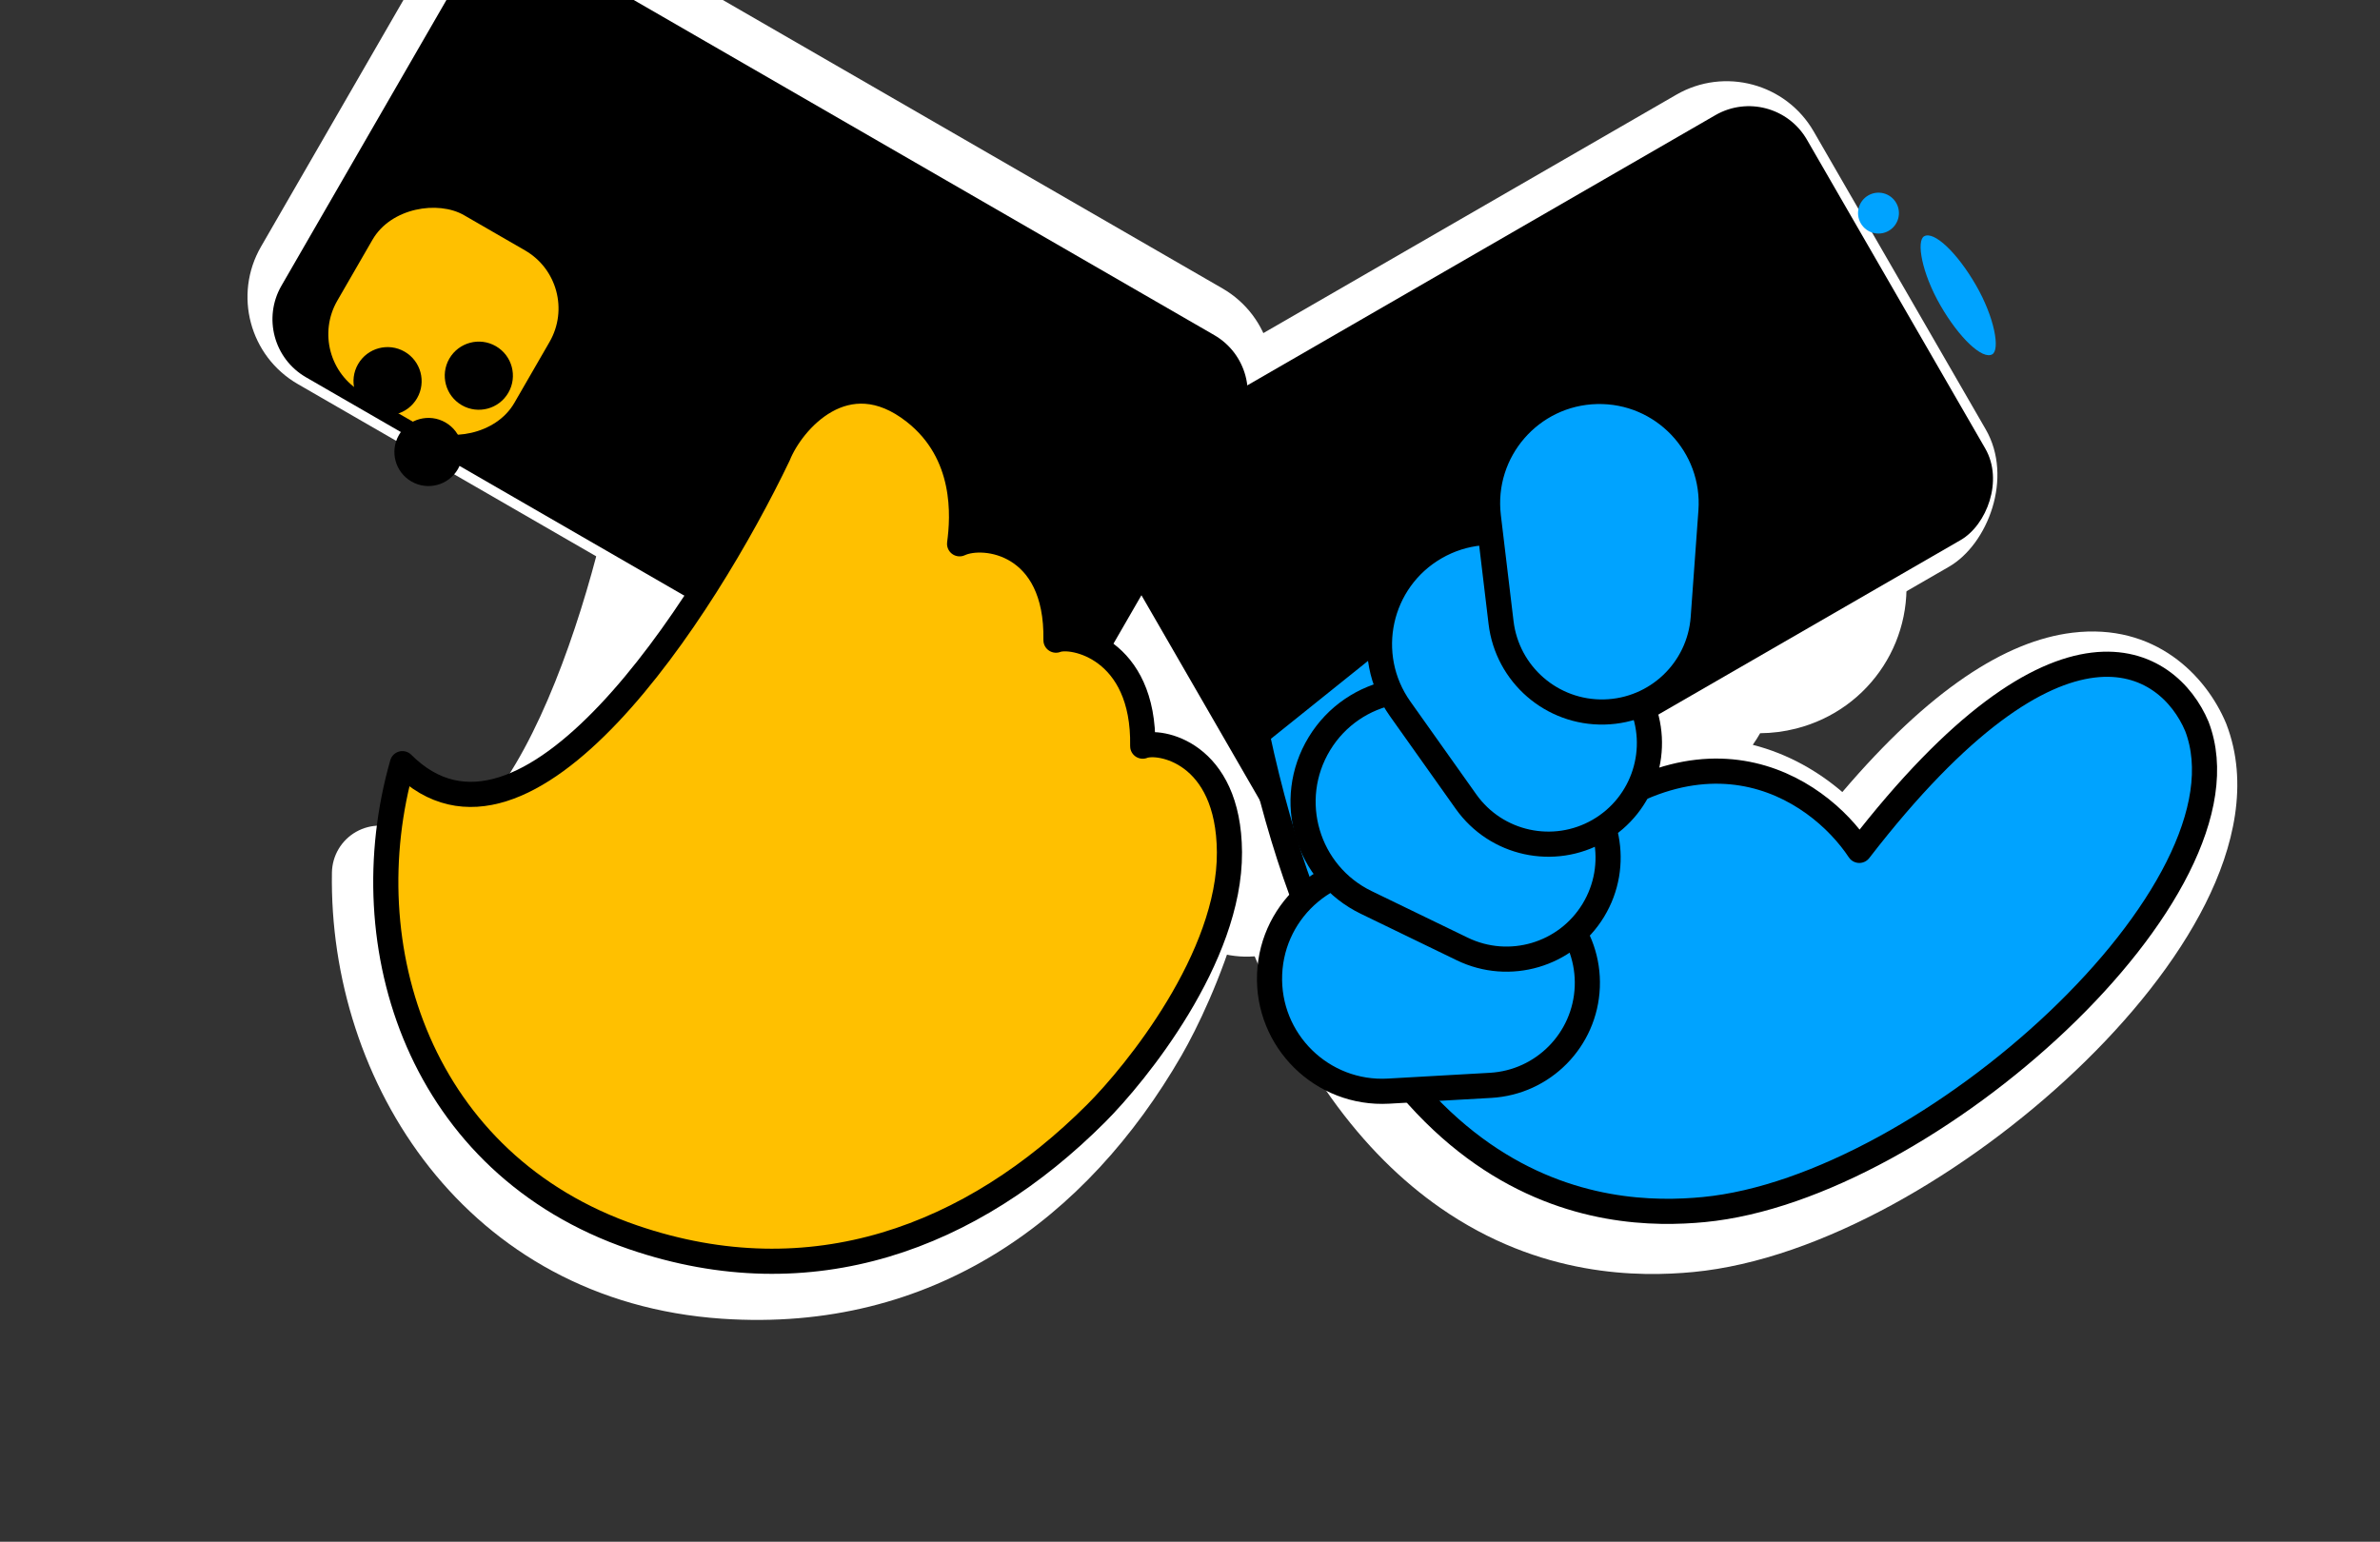 <svg width="284" height="184" viewBox="0 0 284 184" fill="none" xmlns="http://www.w3.org/2000/svg" xmlns:xlink="http://www.w3.org/1999/xlink">
<rect x="0" y="0" width="284" height="184" fill="#333333" stroke="none"/>
<path d="M68.693,56.508C70.456,55.529 72.606,55.556 74.343,56.579C76.081,57.602 77.148,59.468 77.148,61.485C77.148,63.179 77.529,64.251 77.98,64.975C78.438,65.712 79.18,66.424 80.403,67.062C83.029,68.432 87.278,69.145 92.95,68.988C104.078,68.681 117.791,65.143 127.15,61.861C130.069,60.664 134.785,59.826 139.334,61.102C141.776,61.787 144.296,63.125 146.319,65.464C148.349,67.812 149.575,70.816 149.997,74.322C150.838,81.298 148.043,86.551 145.182,90.007C145.923,91.238 146.514,92.632 146.866,94.152C147.767,98.036 147.039,102.25 144.359,106.296C144.999,107.602 145.501,109.125 145.735,110.819C146.243,114.503 145.432,118.568 142.765,122.54C143.389,123.807 143.876,125.278 144.106,126.917C144.804,131.887 143.043,137.451 137.824,142.737C132.32,148.312 124.477,151.338 117.717,153.014C110.835,154.719 104.251,155.223 100.471,155.223C77.991,155.223 56.959,146.101 45.854,123.454C32.368,95.951 46.849,68.634 68.693,56.508Z" transform="rotate(-60 95.395 105.508)" fill="#FFFFFF"/>
<rect  x="25.142" y="39.835" width="65.055" height="113.846" rx="12" transform="rotate(-60 25.142 39.835)" fill="#FFFFFF"/>
<path d="M226.991,38.119C220.953,37.364 212.425,39.438 208.524,48.615C205.384,56.002 205.902,66.771 211.271,81.884C207.78,83.109 204.138,85.153 201.048,88.322C200.816,87.825 200.562,87.34 200.287,86.868C200.99,85.628 201.555,84.288 201.954,82.866C204.444,74.006 199.74,64.831 191.086,61.711L179.132,57.402C168.607,53.607 156.922,59.651 153.894,70.427C152.453,75.556 153.268,80.716 155.717,84.908C153.561,87.985 152.285,91.741 152.285,95.811C152.285,100.199 153.768,104.221 156.237,107.42C154.594,111.206 154.197,115.578 155.418,119.921C156.545,123.934 158.875,127.286 161.883,129.717C160.919,134.153 161.601,138.97 164.19,143.246C169.162,151.457 179.336,154.709 187.95,151.579C206.543,154.994 220.212,152.963 230.262,148.243C243.435,142.057 249.325,131.759 251.989,125.925C258.327,112.05 258.089,91.464 253.976,74.366C251.892,65.705 248.709,57.464 244.482,51.035C240.333,44.725 234.598,39.321 227.176,38.145C227.115,38.135 227.053,38.127 226.991,38.119Z" clip-rule="evenodd" fill-rule="evenodd" transform="rotate(60 204.607 95.629)" fill="#FFFFFF"/>
<rect  x="210.427" y="5.301" width="65.055" height="113.846" rx="12" transform="rotate(60 210.427 5.301)" fill="#FFFFFF"/>
<rect  x="211.618" y="9.745" width="58.549" height="95.956" rx="8" transform="rotate(60 211.618 9.745)" fill="#000000"/>
<path d="M226.595,25.434C226.595,26.782 225.503,27.874 224.156,27.874C222.808,27.874 221.716,26.782 221.716,25.434C221.716,24.087 222.808,22.995 224.156,22.995C225.503,22.995 226.595,24.087 226.595,25.434Z" transform="rotate(60 224.156 25.434)" fill="#00A3FF"/>
<rect  x="231.713" y="26.981" width="16.264" height="4.879" rx="22.5" transform="rotate(60 231.713 26.981)" fill="#00A3FF"/>
<path d="M246.159,126.001C257.347,101.504 246.159,49.46 225.633,46.208C216.959,45.123 203.352,52.062 218.314,88.493C209.369,89.035 193.268,96.625 200.424,122.647L167.084,122.647L170.336,143.79C225.633,161.68 241.377,136.471 246.159,126.001Z" transform="rotate(60 208.834 98.067)" fill="#00A3FF" stroke="#000000" stroke-width="3" stroke-miterlimit="3.999" stroke-linecap="round" stroke-linejoin="round"/>
<path d="M151.484,117.026C151.484,109.086 158.33,102.876 166.233,103.648L178.362,104.832C184.638,105.445 189.423,110.721 189.423,117.026L189.423,117.026C189.423,123.332 184.638,128.608 178.362,129.221L166.233,130.405C158.33,131.177 151.484,124.967 151.484,117.026L151.484,117.026Z" transform="rotate(2.334 170.454 117.026)" fill="#00A3FF" stroke="#000000" stroke-width="3" stroke-miterlimit="3.999"/>
<path d="M154.652,98.701C154.652,90.827 161.433,84.665 169.271,85.417L181.948,86.634C188.166,87.23 192.913,92.454 192.913,98.701L192.913,98.701C192.913,104.947 188.166,110.171 181.948,110.767L169.271,111.984C161.433,112.736 154.652,106.574 154.652,98.701L154.652,98.701Z" transform="rotate(31.336 173.782 98.701)" fill="#00A3FF" stroke="#000000" stroke-width="3" stroke-miterlimit="3.999"/>
<path d="M161.519,82.231C161.519,74.378 168.273,68.227 176.092,68.96L189.622,70.228C195.817,70.809 200.552,76.009 200.552,82.231L200.552,82.231C200.552,88.453 195.817,93.653 189.622,94.233L176.092,95.502C168.274,96.235 161.519,90.084 161.519,82.231L161.519,82.231Z" transform="rotate(60 181.035 82.231)" fill="#00A3FF" stroke="#000000" stroke-width="3" stroke-miterlimit="3.999"/>
<path d="M171.859,65.848C171.859,57.975 178.641,51.813 186.478,52.565L199.156,53.782C205.374,54.378 210.12,59.602 210.12,65.848L210.12,65.848C210.12,72.095 205.374,77.319 199.156,77.915L186.478,79.132C178.641,79.884 171.859,73.722 171.859,65.848L171.859,65.848Z" transform="rotate(88.664 190.99 65.848)" fill="#00A3FF" stroke="#000000" stroke-width="3" stroke-miterlimit="3.999"/>
<rect  x="29.585" y="41.026" width="58.549" height="107.341" rx="8" transform="rotate(-60 29.585 41.026)" fill="#000000"/>
<rect  x="36.25" y="42.812" width="24.396" height="24.396" rx="8" transform="rotate(-60 36.25 42.812)" fill="#FFC000"/>
<circle cx="46.248" cy="45.491" r="4.066" transform="rotate(-60 46.248 45.491)" fill="#000000"/>
<circle cx="57.138" cy="44.837" r="4.066" transform="rotate(-60 57.138 44.837)" fill="#000000"/>
<circle cx="51.127" cy="53.942" r="4.066" transform="rotate(-60 51.127 53.942)" fill="#000000"/>
<path d="M56.022,132.499C70.839,149.471 91.067,152.699 111.239,147.294C117.773,145.543 134.397,139.176 140.613,128.25C146.545,117.82 140.044,112.406 137.974,112.119C144.012,102.082 137.405,96.276 135.336,95.989C141.374,85.952 134.33,80.551 131.126,80.279C133.103,77.72 137.331,71.428 134.329,63.951C130.458,54.305 121.073,57.639 117.666,60.313C100.831,71.84 65.812,89.866 60.424,69.758C44.086,85.556 38.343,112.247 56.022,132.499Z" transform="rotate(-30 94.119 103.603)" fill="#FFC000" stroke="#000000" stroke-width="3" stroke-miterlimit="3.999" stroke-linecap="round" stroke-linejoin="round"/>
</svg>
